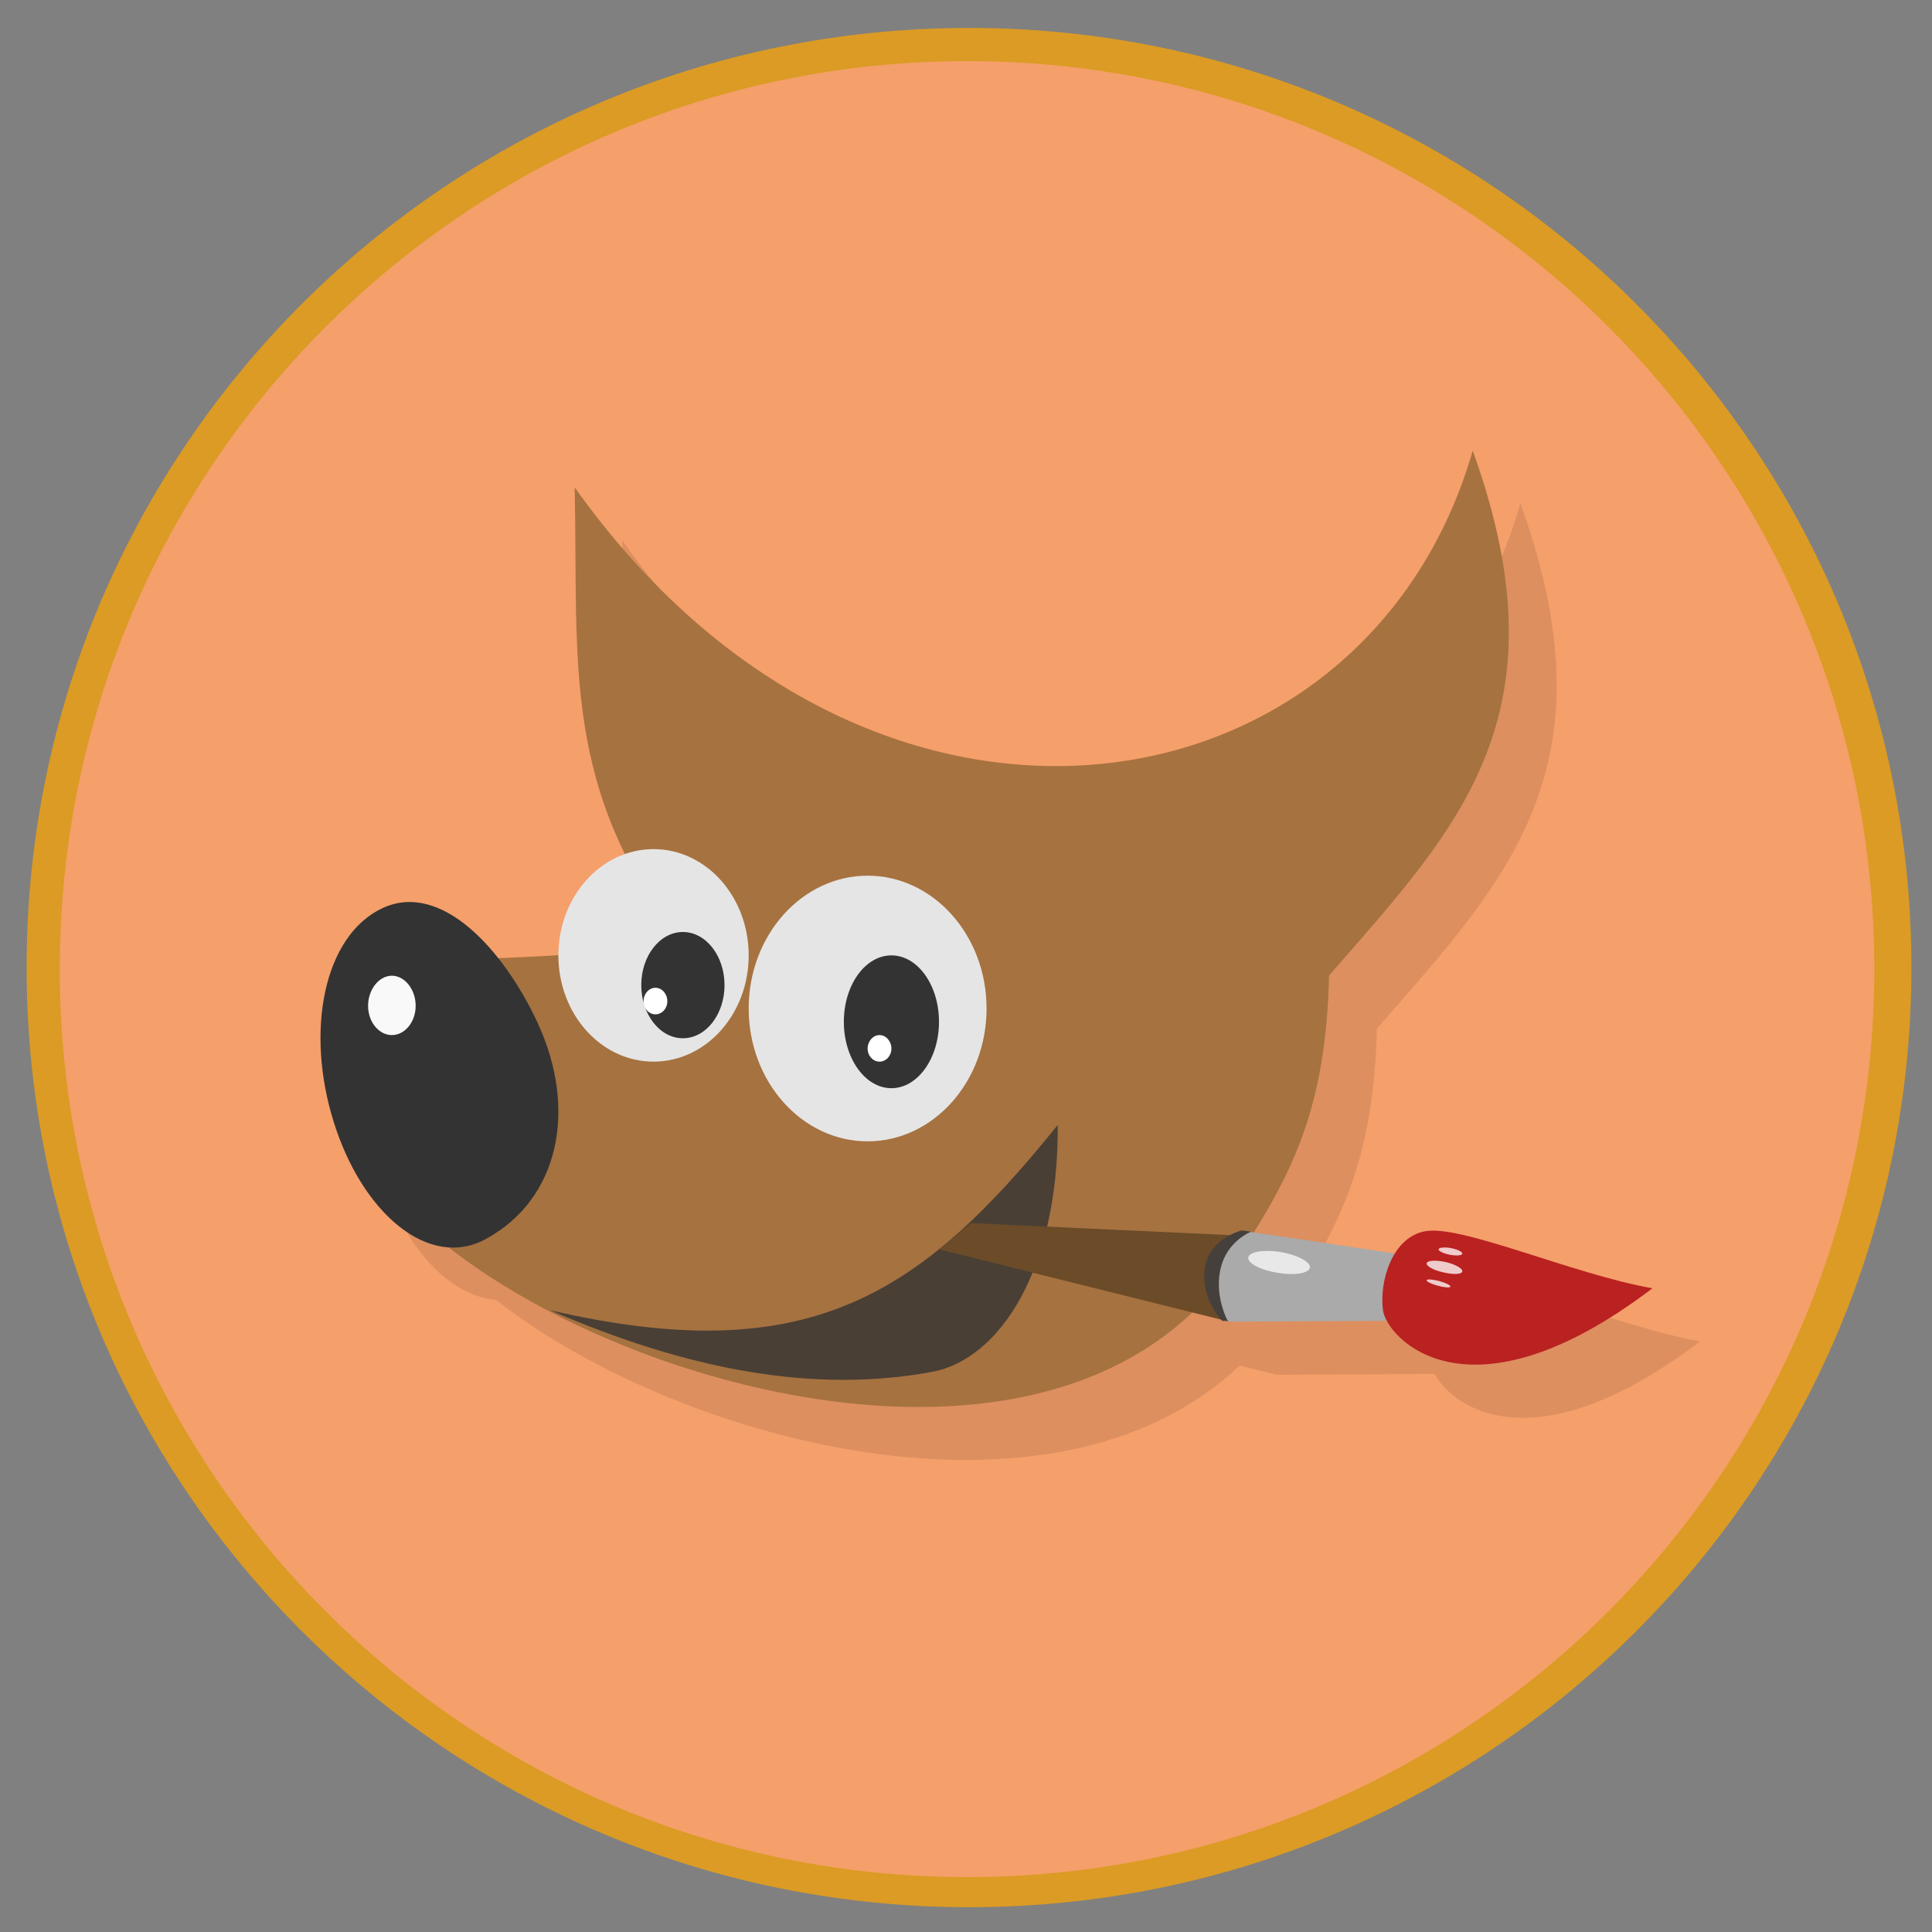 <?xml version="1.0" encoding="UTF-8" standalone="no"?>
<svg
   xmlns:dc="http://purl.org/dc/elements/1.1/"
   xmlns:cc="http://creativecommons.org/ns#"
   xmlns:rdf="http://www.w3.org/1999/02/22-rdf-syntax-ns#"
   xmlns:svg="http://www.w3.org/2000/svg"
   xmlns="http://www.w3.org/2000/svg"
   xmlns:sodipodi="http://sodipodi.sourceforge.net/DTD/sodipodi-0.dtd"
   xmlns:inkscape="http://www.inkscape.org/namespaces/inkscape"
   viewBox="0 0 48 48"
   id="svg2"
   version="1.1"
   inkscape:version="0.92.1 r15371"
   width="100%"
   height="100%"
   sodipodi:docname="gimp.svg">
  <rect x="0" y="0" width="48" height="48" fill="#808080" stroke="none"/>
  <sodipodi:namedview
     pagecolor="#ffffff"
     bordercolor="#666666"
     borderopacity="1"
     objecttolerance="10"
     gridtolerance="10"
     guidetolerance="10"
     inkscape:pageopacity="0"
     inkscape:pageshadow="2"
     inkscape:window-width="1360"
     inkscape:window-height="687"
     id="namedview93"
     showgrid="false"
     inkscape:zoom="9.8333333"
     inkscape:cx="17.647568"
     inkscape:cy="16.103998"
     inkscape:window-x="0"
     inkscape:window-y="0"
     inkscape:window-maximized="1"
     inkscape:current-layer="svg2" />
  <defs
     id="defs4">
    <linearGradient
       id="linearGradient3764"
       y1="47"
       x2="0"
       y2="1"
       gradientUnits="userSpaceOnUse">
      <stop
         style="stop-color:#f59147;stop-opacity:1"
         id="stop7" />
      <stop
         offset="1"
         style="stop-color:#f69a59;stop-opacity:1"
         id="stop9" />
    </linearGradient>
    <clipPath
       id="clipPath-734952566">
      <g
         transform="translate(0,-1004.362)"
         id="g12">
        <path
           d="m -24 13 c 0 1.105 -0.672 2 -1.5 2 -0.828 0 -1.5 -0.895 -1.5 -2 0 -1.105 0.672 -2 1.5 -2 0.828 0 1.5 0.895 1.5 2 z"
           transform="matrix(15.333,0,0,11.5,415,878.862)"
           style="fill:#1890d0"
           id="path14" />
      </g>
    </clipPath>
    <clipPath
       id="clipPath-744510083">
      <g
         transform="translate(0,-1004.362)"
         id="g17">
        <path
           d="m -24 13 c 0 1.105 -0.672 2 -1.5 2 -0.828 0 -1.5 -0.895 -1.5 -2 0 -1.105 0.672 -2 1.5 -2 0.828 0 1.5 0.895 1.5 2 z"
           transform="matrix(15.333,0,0,11.5,415,878.862)"
           style="fill:#1890d0"
           id="path19" />
      </g>
    </clipPath>
  </defs>
  <g
     id="g29"
     style="fill:#db9b24;stroke-width:0.992;fill-opacity:1"
     transform="matrix(1.018,0,0,1.015,-0.357,-0.321)">
    <path
       d="M 24,1 C 36.703,1 47,11.297 47,24 47,36.703 36.703,47 24,47 11.297,47 1,36.703 1,24 1,11.297 11.297,1 24,1 Z"
       style="fill:#db9b24;fill-opacity:1;stroke-width:0.992"
       id="path31"
       inkscape:connector-curvature="0" />
  </g>
  <path
     inkscape:connector-curvature="0"
     id="path31-6"
     style="fill:#f59f6a;fill-opacity:1;stroke-width:0.972"
     d="m 24.026,1.518 c 12.449,0 22.541,10.1 22.541,22.559 0,12.46 -10.091,22.559 -22.541,22.559 -12.449,0 -22.541,-10.1 -22.541,-22.559 0,-12.46 10.091,-22.559 22.541,-22.559 z" />
  <g
     style="stroke-width:0.992"
     id="g33"
     transform="matrix(1.182,0,0,1.32,-3.858,-8.604)">
    <g
       style="stroke-width:0.992"
       id="g35"
       clip-path="url(#clipPath-734952566)">
      <g
         style="stroke-width:0.992"
         transform="translate(1,1)"
         id="g37">
        <g
           style="opacity:0.1;stroke-width:0.992"
           id="g39">
          <!-- color: #f69a59 -->
          <g
             style="stroke-width:0.992"
             id="g41">
            <path
               style="stroke-width:0.992"
               d="m 35.22,16 c -2.27,7.04 -12.695,8.483 -18.875,0.691 0.062,2.687 -0.133,4.697 1.078,6.902 -0.819,0.248 -1.418,0.999 -1.422,1.898 -0.369,0.02 -0.884,0.038 -1.281,0.053 -0.709,-0.795 -1.586,-1.284 -2.422,-0.932 -1.227,0.52 -1.622,2.301 -1.02,4.02 0.469,1.351 1.436,2.287 2.408,2.35 3.736,2.632 11.687,4.594 15.635,1.238 l 0.768,0.17 c 0,0 0.002,0.004 0.002,0.004 h 0.012 l 3.318,-0.016 c 0.378,0.635 2.104,1.751 5.576,-0.613 -1.695,-0.266 -4.094,-1.234 -4.816,-1.066 -0.255,0.053 -0.432,0.218 -0.572,0.414 l -3,-0.4 C 31.561,29.338 32.146,28.11 32.205,25.879 34.912,23.098 37.235,21 35.225,16 Z m -18.875,0.691 c 0,0 0,-0.003 0,-0.004 h -0.004 c 0,0 0.003,0.002 0.004,0.004 z"
               transform="translate(-1,-1)"
               id="path43"
               inkscape:connector-curvature="0" />
            <path
               d="m 11.5,24.883 c -0.273,0 -0.5,0.262 -0.5,0.566 0,0.305 0.227,0.551 0.5,0.551 0.273,0 0.5,-0.246 0.5,-0.551 0,-0.305 -0.227,-0.566 -0.5,-0.566 m 0,0"
               style="fill:#000000;fill-opacity:1;fill-rule:nonzero;stroke:none;stroke-width:0.992"
               id="path45"
               inkscape:connector-curvature="0" />
          </g>
        </g>
      </g>
    </g>
  </g>
  <g
     style="stroke-width:0.992"
     transform="matrix(1.182,0,0,1.32,-3.857,-8.604)"
     id="g47">
    <g
       style="stroke-width:0.992"
       id="g49"
       clip-path="url(#clipPath-744510083)">
      <!-- color: #f69a59 -->
      <g
         style="stroke-width:0.992"
         id="g51">
        <path
           d="m 15.34,15.688 c 6.18,7.797 16.609,6.355 18.879,-0.688 2.01,5 -0.313,7.098 -3.02,9.879 -0.066,2.488 -0.758,3.719 -1.918,5.309 -4.285,5.895 -17.309,1.246 -18.535,-2.359 l 1.363,-3.223 c 2.328,-0.07 3.125,-0.098 5.496,-0.305 -2.547,-2.953 -2.184,-5.25 -2.262,-8.613 m 0,0"
           style="fill:#a67240;fill-opacity:1;fill-rule:nonzero;stroke:none;stroke-width:0.992"
           id="path53"
           inkscape:connector-curvature="0" />
        <path
           d="m 14.574,25.793 c 0.82,1.594 0.457,3.289 -1.102,4.047 -1.195,0.582 -2.598,-0.488 -3.195,-2.207 -0.602,-1.719 -0.207,-3.5 1.02,-4.02 1.223,-0.516 2.543,0.754 3.277,2.176 m 0,0"
           style="fill:#333333;fill-opacity:1;fill-rule:nonzero;stroke:none;stroke-width:0.992"
           id="path55"
           inkscape:connector-curvature="0" />
        <path
           d="m 19,24.5 c 0,1.105 -0.895,2 -2,2 -1.105,0 -2,-0.895 -2,-2 0,-1.105 0.895,-2 2,-2 1.105,0 2,0.895 2,2 m 0,0"
           style="fill:#e5e5e5;fill-opacity:1;fill-rule:nonzero;stroke:none;stroke-width:0.992"
           id="path57"
           inkscape:connector-curvature="0" />
        <path
           d="M 24,25.5 C 24,26.879 22.879,28 21.5,28 20.121,28 19,26.879 19,25.5 19,24.121 20.121,23 21.5,23 c 1.379,0 2.5,1.121 2.5,2.5 m 0,0"
           style="fill:#e5e5e5;fill-opacity:1;fill-rule:nonzero;stroke:none;stroke-width:0.992"
           id="path59"
           inkscape:connector-curvature="0" />
        <path
           d="m 18.492,25.06 c 0,0.551 -0.391,1 -0.875,1 -0.484,0 -0.875,-0.449 -0.875,-1 0,-0.551 0.391,-1 0.875,-1 0.484,0 0.875,0.449 0.875,1 m 0,0"
           style="fill:#333333;fill-opacity:1;fill-rule:nonzero;stroke:none;stroke-width:0.992"
           id="path61"
           inkscape:connector-curvature="0" />
        <path
           d="m 23,25.75 c 0,0.691 -0.449,1.25 -1,1.25 -0.551,0 -1,-0.559 -1,-1.25 0,-0.691 0.449,-1.25 1,-1.25 0.551,0 1,0.559 1,1.25 m 0,0"
           style="fill:#333333;fill-opacity:1;fill-rule:nonzero;stroke:none;stroke-width:0.992"
           id="path63"
           inkscape:connector-curvature="0" />
        <path
           d="m 14.832,31.18 c 5.41,1.121 7.773,-0.273 10.664,-3.488 0.02,2.734 -1.234,4.418 -2.645,4.648 -2.484,0.41 -5.137,-0.039 -8.02,-1.16 m 0,0"
           style="fill:#333333;fill-opacity:0.8;fill-rule:nonzero;stroke:none;stroke-width:0.992"
           id="path65"
           inkscape:connector-curvature="0" />
        <path
           d="m 23.668,29.539 5.824,0.242 -0.391,1.613 -6.094,-1.359 c 0.223,-0.16 0.43,-0.336 0.66,-0.496 m 0,0"
           style="fill:#6b4b28;fill-opacity:1;fill-rule:nonzero;stroke:none;stroke-width:0.992"
           id="path67"
           inkscape:connector-curvature="0" />
        <path
           d="m 32.656,30.12 -3.164,-0.422 c 0,0 -0.688,0.145 -0.781,0.719 -0.09,0.578 0.379,0.977 0.379,0.977 l 3.473,-0.016 m 0.094,-1.258"
           style="fill:#aaaaaa;fill-opacity:1;fill-rule:nonzero;stroke:none;stroke-width:0.992"
           id="path69"
           inkscape:connector-curvature="0" />
        <path
           d="m 33.18,29.699 c -0.664,0.137 -0.926,0.945 -0.848,1.477 0.07,0.52 1.781,2.234 5.664,-0.41 C 36.301,30.5 33.902,29.532 33.18,29.7 m 0,0"
           style="fill:#ba2121;fill-opacity:1;fill-rule:nonzero;stroke:none;stroke-width:0.992"
           id="path71"
           inkscape:connector-curvature="0" />
        <path
           d="m 11.5,24.883 c -0.273,0 -0.5,0.262 -0.5,0.566 0,0.305 0.227,0.551 0.5,0.551 0.273,0 0.5,-0.246 0.5,-0.551 0,-0.305 -0.227,-0.566 -0.5,-0.566 m 0,0"
           style="fill:#f9f9f9;fill-opacity:1;fill-rule:nonzero;stroke:none;stroke-width:0.992"
           id="path73"
           inkscape:connector-curvature="0" />
        <path
           d="m 17.04,25.11 c -0.137,0 -0.25,0.113 -0.25,0.254 0,0.137 0.113,0.246 0.25,0.246 0.137,0 0.25,-0.109 0.25,-0.246 0,-0.141 -0.113,-0.254 -0.25,-0.254 m 0,0"
           style="fill:#ffffff;fill-opacity:1;fill-rule:nonzero;stroke:none;stroke-width:0.992"
           id="path75"
           inkscape:connector-curvature="0" />
        <path
           d="m 21.75,26 c -0.137,0 -0.25,0.117 -0.25,0.254 0,0.137 0.113,0.246 0.25,0.246 C 21.887,26.5 22,26.391 22,26.254 22,26.117 21.887,26 21.75,26 m 0,0"
           style="fill:#ffffff;fill-opacity:1;fill-rule:nonzero;stroke:none;stroke-width:0.992"
           id="path77"
           inkscape:connector-curvature="0" />
        <path
           d="m 33.637,30.27 c -0.207,-0.039 -0.379,-0.027 -0.387,0.027 -0.008,0.055 0.156,0.133 0.363,0.172 0.207,0.043 0.379,0.035 0.387,-0.02 0.008,-0.059 -0.156,-0.137 -0.363,-0.18 m 0,0"
           style="fill:#ffffff;fill-opacity:0.765;fill-rule:nonzero;stroke:none;stroke-width:0.992"
           id="path79"
           inkscape:connector-curvature="0" />
        <path
           d="m 33.762,30.01 c -0.137,-0.023 -0.254,-0.012 -0.262,0.023 -0.004,0.031 0.102,0.078 0.238,0.102 0.137,0.023 0.254,0.016 0.262,-0.02 0.004,-0.035 -0.102,-0.082 -0.238,-0.105 m 0,0"
           style="fill:#ffffff;fill-opacity:0.765;fill-rule:nonzero;stroke:none;stroke-width:0.992"
           id="path81"
           inkscape:connector-curvature="0" />
        <path
           d="m 33.512,30.629 c -0.137,-0.031 -0.254,-0.039 -0.262,-0.016 -0.008,0.027 0.102,0.074 0.238,0.105 0.137,0.035 0.254,0.043 0.262,0.016 0.008,-0.023 -0.098,-0.07 -0.238,-0.105 m 0,0"
           style="fill:#ffffff;fill-opacity:0.765;fill-rule:nonzero;stroke:none;stroke-width:0.992"
           id="path83"
           inkscape:connector-curvature="0" />
        <path
           d="m 30.16,30.08 c -0.359,-0.047 -0.656,0.004 -0.66,0.113 -0.004,0.109 0.281,0.238 0.641,0.285 0.355,0.051 0.652,0 0.656,-0.109 0.004,-0.105 -0.281,-0.238 -0.637,-0.289 m 0,0"
           style="fill:#ffffff;fill-opacity:0.733;fill-rule:nonzero;stroke:none;stroke-width:0.992"
           id="path85"
           inkscape:connector-curvature="0" />
        <path
           d="m 29.367,29.676 c 0,0 -0.691,0.145 -0.781,0.719 -0.09,0.578 0.367,0.984 0.367,0.984 h 0.113 c -0.109,-0.207 -0.219,-0.5 -0.172,-0.855 0.066,-0.512 0.465,-0.742 0.664,-0.824 m -0.191,-0.023"
           style="fill:#46403d;fill-opacity:1;fill-rule:nonzero;stroke:none;stroke-width:0.992"
           id="path87"
           inkscape:connector-curvature="0" />
      </g>
    </g>
  </g>
</svg>
